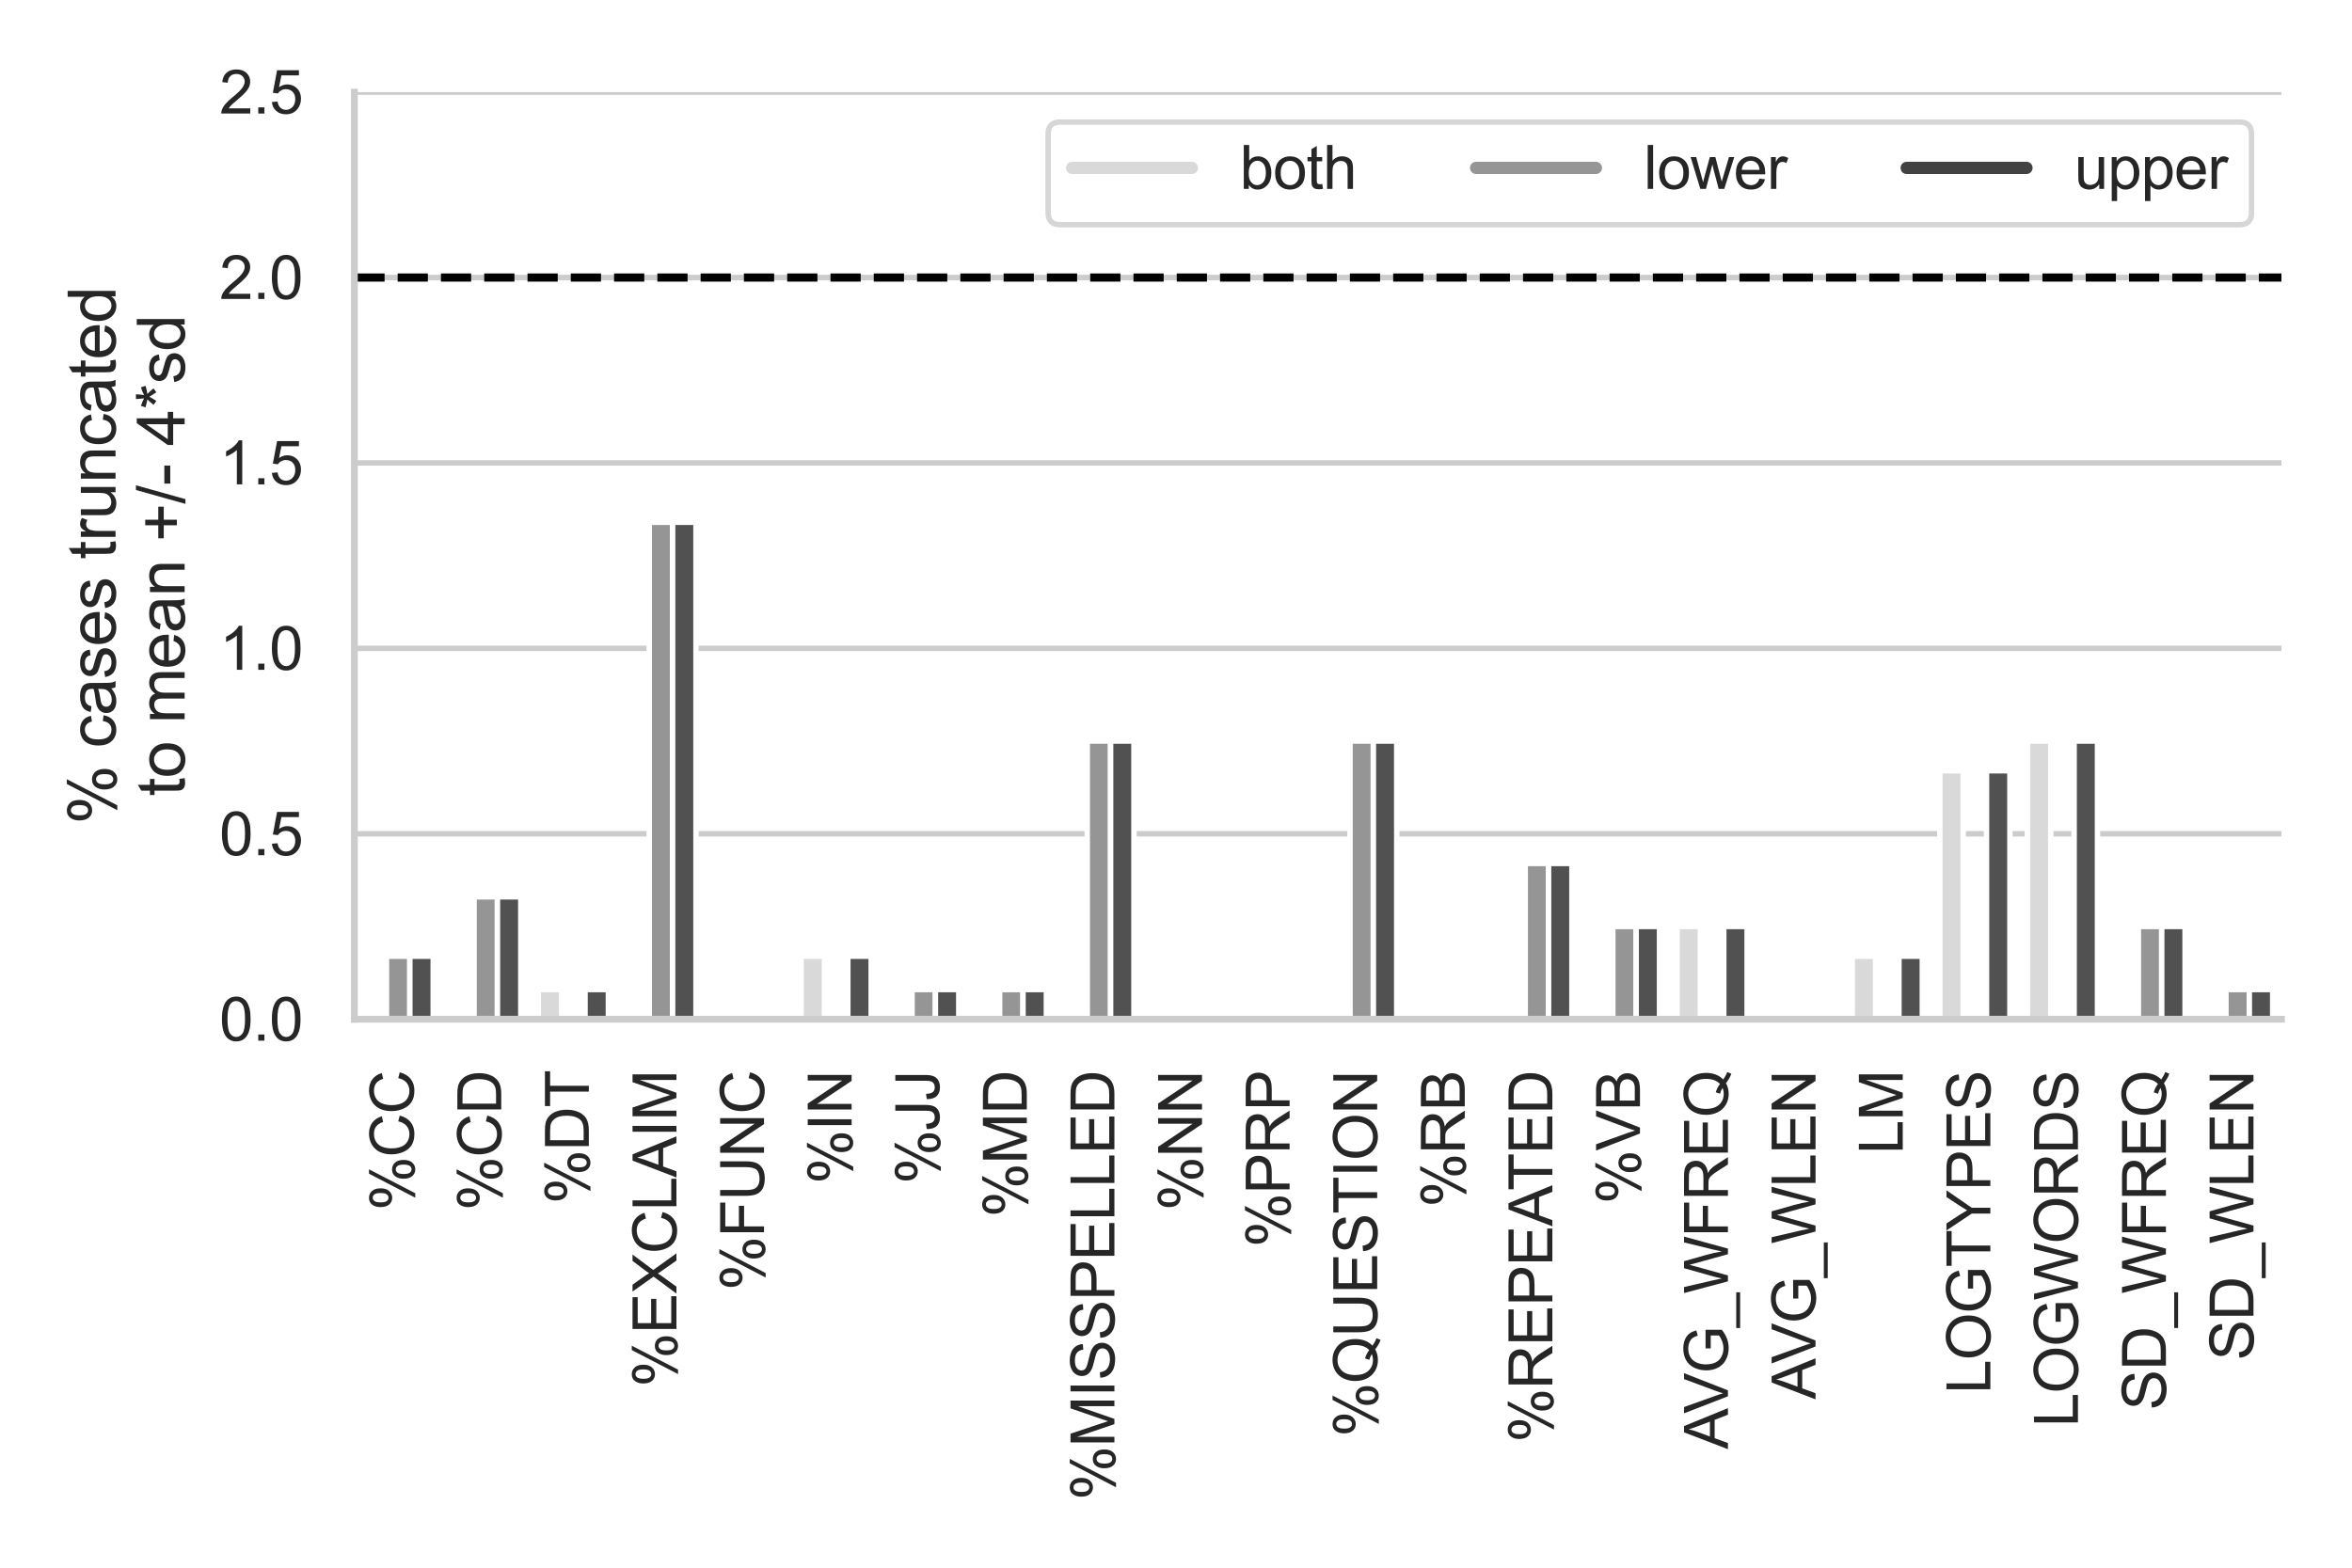 <?xml version="1.0" encoding="utf-8" standalone="no"?>
<!DOCTYPE svg PUBLIC "-//W3C//DTD SVG 1.1//EN"
  "http://www.w3.org/Graphics/SVG/1.1/DTD/svg11.dtd">
<svg xmlns:xlink="http://www.w3.org/1999/xlink" width="432pt" height="288pt" viewBox="0 0 432 288" xmlns="http://www.w3.org/2000/svg" version="1.1">
 <defs>
  <style type="text/css">*{stroke-linejoin: round; stroke-linecap: butt}</style>
 </defs>
 <g id="figure_1">
  <g id="patch_1">
   <path d="M 0 288 
L 432 288 
L 432 0 
L 0 0 
z
" style="fill: #ffffff"/>
  </g>
  <g id="axes_1">
   <g id="patch_2">
    <path d="M 65.088 187.24 
L 419.04 187.24 
L 419.04 16.92 
L 65.088 16.92 
z
" style="fill: #ffffff"/>
   </g>
   <g id="matplotlib.axis_1">
    <g id="xtick_1">
     <g id="text_1">
      <!-- %CC -->
      <g style="fill: #262626" transform="translate(75.976 222.41) rotate(-90) scale(0.11 -0.11)">
       <defs>
        <path id="ArialMT-25" d="M 372 3481 
Q 372 3972 619 4315 
Q 866 4659 1334 4659 
Q 1766 4659 2048 4351 
Q 2331 4044 2331 3447 
Q 2331 2866 2045 2552 
Q 1759 2238 1341 2238 
Q 925 2238 648 2547 
Q 372 2856 372 3481 
z
M 1350 4272 
Q 1141 4272 1002 4090 
Q 863 3909 863 3425 
Q 863 2984 1003 2804 
Q 1144 2625 1350 2625 
Q 1563 2625 1702 2806 
Q 1841 2988 1841 3469 
Q 1841 3913 1700 4092 
Q 1559 4272 1350 4272 
z
M 1353 -169 
L 3859 4659 
L 4316 4659 
L 1819 -169 
L 1353 -169 
z
M 3334 1075 
Q 3334 1569 3581 1911 
Q 3828 2253 4300 2253 
Q 4731 2253 5014 1945 
Q 5297 1638 5297 1041 
Q 5297 459 5011 145 
Q 4725 -169 4303 -169 
Q 3888 -169 3611 142 
Q 3334 453 3334 1075 
z
M 4316 1866 
Q 4103 1866 3964 1684 
Q 3825 1503 3825 1019 
Q 3825 581 3965 400 
Q 4106 219 4313 219 
Q 4528 219 4667 400 
Q 4806 581 4806 1063 
Q 4806 1506 4665 1686 
Q 4525 1866 4316 1866 
z
" transform="scale(0.016)"/>
        <path id="ArialMT-43" d="M 3763 1606 
L 4369 1453 
Q 4178 706 3683 314 
Q 3188 -78 2472 -78 
Q 1731 -78 1267 223 
Q 803 525 561 1097 
Q 319 1669 319 2325 
Q 319 3041 592 3573 
Q 866 4106 1370 4382 
Q 1875 4659 2481 4659 
Q 3169 4659 3637 4309 
Q 4106 3959 4291 3325 
L 3694 3184 
Q 3534 3684 3231 3912 
Q 2928 4141 2469 4141 
Q 1941 4141 1586 3887 
Q 1231 3634 1087 3207 
Q 944 2781 944 2328 
Q 944 1744 1114 1308 
Q 1284 872 1643 656 
Q 2003 441 2422 441 
Q 2931 441 3284 734 
Q 3638 1028 3763 1606 
z
" transform="scale(0.016)"/>
       </defs>
       <use xlink:href="#ArialMT-25"/>
       <use xlink:href="#ArialMT-43" transform="translate(88.916 0)"/>
       <use xlink:href="#ArialMT-43" transform="translate(161.133 0)"/>
      </g>
     </g>
    </g>
    <g id="xtick_2">
     <g id="text_2">
      <!-- %CD -->
      <g style="fill: #262626" transform="translate(92.065 222.41) rotate(-90) scale(0.11 -0.11)">
       <defs>
        <path id="ArialMT-44" d="M 494 0 
L 494 4581 
L 2072 4581 
Q 2606 4581 2888 4516 
Q 3281 4425 3559 4188 
Q 3922 3881 4101 3404 
Q 4281 2928 4281 2316 
Q 4281 1794 4159 1391 
Q 4038 988 3847 723 
Q 3656 459 3429 307 
Q 3203 156 2883 78 
Q 2563 0 2147 0 
L 494 0 
z
M 1100 541 
L 2078 541 
Q 2531 541 2789 625 
Q 3047 709 3200 863 
Q 3416 1078 3536 1442 
Q 3656 1806 3656 2325 
Q 3656 3044 3420 3430 
Q 3184 3816 2847 3947 
Q 2603 4041 2063 4041 
L 1100 4041 
L 1100 541 
z
" transform="scale(0.016)"/>
       </defs>
       <use xlink:href="#ArialMT-25"/>
       <use xlink:href="#ArialMT-43" transform="translate(88.916 0)"/>
       <use xlink:href="#ArialMT-44" transform="translate(161.133 0)"/>
      </g>
     </g>
    </g>
    <g id="xtick_3">
     <g id="text_3">
      <!-- %DT -->
      <g style="fill: #262626" transform="translate(108.153 221.184) rotate(-90) scale(0.11 -0.11)">
       <defs>
        <path id="ArialMT-54" d="M 1659 0 
L 1659 4041 
L 150 4041 
L 150 4581 
L 3781 4581 
L 3781 4041 
L 2266 4041 
L 2266 0 
L 1659 0 
z
" transform="scale(0.016)"/>
       </defs>
       <use xlink:href="#ArialMT-25"/>
       <use xlink:href="#ArialMT-44" transform="translate(88.916 0)"/>
       <use xlink:href="#ArialMT-54" transform="translate(161.133 0)"/>
      </g>
     </g>
    </g>
    <g id="xtick_4">
     <g id="text_4">
      <!-- %EXCLAIM -->
      <g style="fill: #262626" transform="translate(124.242 254.813) rotate(-90) scale(0.11 -0.11)">
       <defs>
        <path id="ArialMT-45" d="M 506 0 
L 506 4581 
L 3819 4581 
L 3819 4041 
L 1113 4041 
L 1113 2638 
L 3647 2638 
L 3647 2100 
L 1113 2100 
L 1113 541 
L 3925 541 
L 3925 0 
L 506 0 
z
" transform="scale(0.016)"/>
        <path id="ArialMT-58" d="M 28 0 
L 1800 2388 
L 238 4581 
L 959 4581 
L 1791 3406 
Q 2050 3041 2159 2844 
Q 2313 3094 2522 3366 
L 3444 4581 
L 4103 4581 
L 2494 2422 
L 4228 0 
L 3478 0 
L 2325 1634 
Q 2228 1775 2125 1941 
Q 1972 1691 1906 1597 
L 756 0 
L 28 0 
z
" transform="scale(0.016)"/>
        <path id="ArialMT-4c" d="M 469 0 
L 469 4581 
L 1075 4581 
L 1075 541 
L 3331 541 
L 3331 0 
L 469 0 
z
" transform="scale(0.016)"/>
        <path id="ArialMT-41" d="M -9 0 
L 1750 4581 
L 2403 4581 
L 4278 0 
L 3588 0 
L 3053 1388 
L 1138 1388 
L 634 0 
L -9 0 
z
M 1313 1881 
L 2866 1881 
L 2388 3150 
Q 2169 3728 2063 4100 
Q 1975 3659 1816 3225 
L 1313 1881 
z
" transform="scale(0.016)"/>
        <path id="ArialMT-49" d="M 597 0 
L 597 4581 
L 1203 4581 
L 1203 0 
L 597 0 
z
" transform="scale(0.016)"/>
        <path id="ArialMT-4d" d="M 475 0 
L 475 4581 
L 1388 4581 
L 2472 1338 
Q 2622 884 2691 659 
Q 2769 909 2934 1394 
L 4031 4581 
L 4847 4581 
L 4847 0 
L 4263 0 
L 4263 3834 
L 2931 0 
L 2384 0 
L 1059 3900 
L 1059 0 
L 475 0 
z
" transform="scale(0.016)"/>
       </defs>
       <use xlink:href="#ArialMT-25"/>
       <use xlink:href="#ArialMT-45" transform="translate(88.916 0)"/>
       <use xlink:href="#ArialMT-58" transform="translate(155.615 0)"/>
       <use xlink:href="#ArialMT-43" transform="translate(222.314 0)"/>
       <use xlink:href="#ArialMT-4c" transform="translate(294.531 0)"/>
       <use xlink:href="#ArialMT-41" transform="translate(350.146 0)"/>
       <use xlink:href="#ArialMT-49" transform="translate(416.846 0)"/>
       <use xlink:href="#ArialMT-4d" transform="translate(444.629 0)"/>
      </g>
     </g>
    </g>
    <g id="xtick_5">
     <g id="text_5">
      <!-- %FUNC -->
      <g style="fill: #262626" transform="translate(140.331 237.072) rotate(-90) scale(0.11 -0.11)">
       <defs>
        <path id="ArialMT-46" d="M 525 0 
L 525 4581 
L 3616 4581 
L 3616 4041 
L 1131 4041 
L 1131 2622 
L 3281 2622 
L 3281 2081 
L 1131 2081 
L 1131 0 
L 525 0 
z
" transform="scale(0.016)"/>
        <path id="ArialMT-55" d="M 3500 4581 
L 4106 4581 
L 4106 1934 
Q 4106 1244 3950 837 
Q 3794 431 3386 176 
Q 2978 -78 2316 -78 
Q 1672 -78 1262 144 
Q 853 366 678 786 
Q 503 1206 503 1934 
L 503 4581 
L 1109 4581 
L 1109 1938 
Q 1109 1341 1220 1058 
Q 1331 775 1601 622 
Q 1872 469 2263 469 
Q 2931 469 3215 772 
Q 3500 1075 3500 1938 
L 3500 4581 
z
" transform="scale(0.016)"/>
        <path id="ArialMT-4e" d="M 488 0 
L 488 4581 
L 1109 4581 
L 3516 984 
L 3516 4581 
L 4097 4581 
L 4097 0 
L 3475 0 
L 1069 3600 
L 1069 0 
L 488 0 
z
" transform="scale(0.016)"/>
       </defs>
       <use xlink:href="#ArialMT-25"/>
       <use xlink:href="#ArialMT-46" transform="translate(88.916 0)"/>
       <use xlink:href="#ArialMT-55" transform="translate(150 0)"/>
       <use xlink:href="#ArialMT-4e" transform="translate(222.217 0)"/>
       <use xlink:href="#ArialMT-43" transform="translate(294.434 0)"/>
      </g>
     </g>
    </g>
    <g id="xtick_6">
     <g id="text_6">
      <!-- %IN -->
      <g style="fill: #262626" transform="translate(156.42 217.521) rotate(-90) scale(0.11 -0.11)">
       <use xlink:href="#ArialMT-25"/>
       <use xlink:href="#ArialMT-49" transform="translate(88.916 0)"/>
       <use xlink:href="#ArialMT-4e" transform="translate(116.699 0)"/>
      </g>
     </g>
    </g>
    <g id="xtick_7">
     <g id="text_7">
      <!-- %JJ -->
      <g style="fill: #262626" transform="translate(172.508 217.521) rotate(-90) scale(0.11 -0.11)">
       <defs>
        <path id="ArialMT-4a" d="M 184 1300 
L 731 1375 
Q 753 850 928 656 
Q 1103 463 1413 463 
Q 1641 463 1806 567 
Q 1972 672 2034 851 
Q 2097 1031 2097 1425 
L 2097 4581 
L 2703 4581 
L 2703 1459 
Q 2703 884 2564 568 
Q 2425 253 2123 87 
Q 1822 -78 1416 -78 
Q 813 -78 492 269 
Q 172 616 184 1300 
z
" transform="scale(0.016)"/>
       </defs>
       <use xlink:href="#ArialMT-25"/>
       <use xlink:href="#ArialMT-4a" transform="translate(88.916 0)"/>
       <use xlink:href="#ArialMT-4a" transform="translate(138.916 0)"/>
      </g>
     </g>
    </g>
    <g id="xtick_8">
     <g id="text_8">
      <!-- %MD -->
      <g style="fill: #262626" transform="translate(188.597 223.628) rotate(-90) scale(0.11 -0.11)">
       <use xlink:href="#ArialMT-25"/>
       <use xlink:href="#ArialMT-4d" transform="translate(88.916 0)"/>
       <use xlink:href="#ArialMT-44" transform="translate(172.217 0)"/>
      </g>
     </g>
    </g>
    <g id="xtick_9">
     <g id="text_9">
      <!-- %MISSPELLED -->
      <g style="fill: #262626" transform="translate(204.686 275.605) rotate(-90) scale(0.11 -0.11)">
       <defs>
        <path id="ArialMT-53" d="M 288 1472 
L 859 1522 
Q 900 1178 1048 958 
Q 1197 738 1509 602 
Q 1822 466 2213 466 
Q 2559 466 2825 569 
Q 3091 672 3220 851 
Q 3350 1031 3350 1244 
Q 3350 1459 3225 1620 
Q 3100 1781 2813 1891 
Q 2628 1963 1997 2114 
Q 1366 2266 1113 2400 
Q 784 2572 623 2826 
Q 463 3081 463 3397 
Q 463 3744 659 4045 
Q 856 4347 1234 4503 
Q 1613 4659 2075 4659 
Q 2584 4659 2973 4495 
Q 3363 4331 3572 4012 
Q 3781 3694 3797 3291 
L 3216 3247 
Q 3169 3681 2898 3903 
Q 2628 4125 2100 4125 
Q 1550 4125 1298 3923 
Q 1047 3722 1047 3438 
Q 1047 3191 1225 3031 
Q 1400 2872 2139 2705 
Q 2878 2538 3153 2413 
Q 3553 2228 3743 1945 
Q 3934 1663 3934 1294 
Q 3934 928 3725 604 
Q 3516 281 3123 101 
Q 2731 -78 2241 -78 
Q 1619 -78 1198 103 
Q 778 284 539 648 
Q 300 1013 288 1472 
z
" transform="scale(0.016)"/>
        <path id="ArialMT-50" d="M 494 0 
L 494 4581 
L 2222 4581 
Q 2678 4581 2919 4538 
Q 3256 4481 3484 4323 
Q 3713 4166 3852 3881 
Q 3991 3597 3991 3256 
Q 3991 2672 3619 2267 
Q 3247 1863 2275 1863 
L 1100 1863 
L 1100 0 
L 494 0 
z
M 1100 2403 
L 2284 2403 
Q 2872 2403 3119 2622 
Q 3366 2841 3366 3238 
Q 3366 3525 3220 3729 
Q 3075 3934 2838 4000 
Q 2684 4041 2272 4041 
L 1100 4041 
L 1100 2403 
z
" transform="scale(0.016)"/>
       </defs>
       <use xlink:href="#ArialMT-25"/>
       <use xlink:href="#ArialMT-4d" transform="translate(88.916 0)"/>
       <use xlink:href="#ArialMT-49" transform="translate(172.217 0)"/>
       <use xlink:href="#ArialMT-53" transform="translate(200 0)"/>
       <use xlink:href="#ArialMT-53" transform="translate(266.699 0)"/>
       <use xlink:href="#ArialMT-50" transform="translate(333.398 0)"/>
       <use xlink:href="#ArialMT-45" transform="translate(400.098 0)"/>
       <use xlink:href="#ArialMT-4c" transform="translate(466.797 0)"/>
       <use xlink:href="#ArialMT-4c" transform="translate(522.412 0)"/>
       <use xlink:href="#ArialMT-45" transform="translate(578.027 0)"/>
       <use xlink:href="#ArialMT-44" transform="translate(644.727 0)"/>
      </g>
     </g>
    </g>
    <g id="xtick_10">
     <g id="text_10">
      <!-- %NN -->
      <g style="fill: #262626" transform="translate(220.775 222.41) rotate(-90) scale(0.11 -0.11)">
       <use xlink:href="#ArialMT-25"/>
       <use xlink:href="#ArialMT-4e" transform="translate(88.916 0)"/>
       <use xlink:href="#ArialMT-4e" transform="translate(161.133 0)"/>
      </g>
     </g>
    </g>
    <g id="xtick_11">
     <g id="text_11">
      <!-- %PRP -->
      <g style="fill: #262626" transform="translate(236.863 229.14) rotate(-90) scale(0.11 -0.11)">
       <defs>
        <path id="ArialMT-52" d="M 503 0 
L 503 4581 
L 2534 4581 
Q 3147 4581 3465 4457 
Q 3784 4334 3975 4021 
Q 4166 3709 4166 3331 
Q 4166 2844 3850 2509 
Q 3534 2175 2875 2084 
Q 3116 1969 3241 1856 
Q 3506 1613 3744 1247 
L 4541 0 
L 3778 0 
L 3172 953 
Q 2906 1366 2734 1584 
Q 2563 1803 2427 1890 
Q 2291 1978 2150 2013 
Q 2047 2034 1813 2034 
L 1109 2034 
L 1109 0 
L 503 0 
z
M 1109 2559 
L 2413 2559 
Q 2828 2559 3062 2645 
Q 3297 2731 3419 2920 
Q 3541 3109 3541 3331 
Q 3541 3656 3305 3865 
Q 3069 4075 2559 4075 
L 1109 4075 
L 1109 2559 
z
" transform="scale(0.016)"/>
       </defs>
       <use xlink:href="#ArialMT-25"/>
       <use xlink:href="#ArialMT-50" transform="translate(88.916 0)"/>
       <use xlink:href="#ArialMT-52" transform="translate(155.615 0)"/>
       <use xlink:href="#ArialMT-50" transform="translate(227.832 0)"/>
      </g>
     </g>
    </g>
    <g id="xtick_12">
     <g id="text_12">
      <!-- %QUESTION -->
      <g style="fill: #262626" transform="translate(252.952 263.971) rotate(-90) scale(0.11 -0.11)">
       <defs>
        <path id="ArialMT-51" d="M 3966 491 
Q 4388 200 4744 66 
L 4566 -356 
Q 4072 -178 3581 206 
Q 3072 -78 2456 -78 
Q 1834 -78 1328 222 
Q 822 522 548 1065 
Q 275 1609 275 2291 
Q 275 2969 550 3525 
Q 825 4081 1333 4372 
Q 1841 4663 2469 4663 
Q 3103 4663 3612 4361 
Q 4122 4059 4389 3517 
Q 4656 2975 4656 2294 
Q 4656 1728 4484 1276 
Q 4313 825 3966 491 
z
M 2631 1266 
Q 3156 1119 3497 828 
Q 4031 1316 4031 2294 
Q 4031 2850 3842 3265 
Q 3653 3681 3289 3911 
Q 2925 4141 2472 4141 
Q 1794 4141 1347 3677 
Q 900 3213 900 2291 
Q 900 1397 1342 919 
Q 1784 441 2472 441 
Q 2797 441 3084 563 
Q 2800 747 2484 825 
L 2631 1266 
z
" transform="scale(0.016)"/>
        <path id="ArialMT-4f" d="M 309 2231 
Q 309 3372 921 4017 
Q 1534 4663 2503 4663 
Q 3138 4663 3647 4359 
Q 4156 4056 4423 3514 
Q 4691 2972 4691 2284 
Q 4691 1588 4409 1038 
Q 4128 488 3612 205 
Q 3097 -78 2500 -78 
Q 1853 -78 1343 234 
Q 834 547 571 1087 
Q 309 1628 309 2231 
z
M 934 2222 
Q 934 1394 1379 917 
Q 1825 441 2497 441 
Q 3181 441 3623 922 
Q 4066 1403 4066 2288 
Q 4066 2847 3877 3264 
Q 3688 3681 3323 3911 
Q 2959 4141 2506 4141 
Q 1863 4141 1398 3698 
Q 934 3256 934 2222 
z
" transform="scale(0.016)"/>
       </defs>
       <use xlink:href="#ArialMT-25"/>
       <use xlink:href="#ArialMT-51" transform="translate(88.916 0)"/>
       <use xlink:href="#ArialMT-55" transform="translate(166.699 0)"/>
       <use xlink:href="#ArialMT-45" transform="translate(238.916 0)"/>
       <use xlink:href="#ArialMT-53" transform="translate(305.615 0)"/>
       <use xlink:href="#ArialMT-54" transform="translate(372.314 0)"/>
       <use xlink:href="#ArialMT-49" transform="translate(433.398 0)"/>
       <use xlink:href="#ArialMT-4f" transform="translate(461.182 0)"/>
       <use xlink:href="#ArialMT-4e" transform="translate(538.965 0)"/>
      </g>
     </g>
    </g>
    <g id="xtick_13">
     <g id="text_13">
      <!-- %RB -->
      <g style="fill: #262626" transform="translate(269.041 221.803) rotate(-90) scale(0.11 -0.11)">
       <defs>
        <path id="ArialMT-42" d="M 469 0 
L 469 4581 
L 2188 4581 
Q 2713 4581 3030 4442 
Q 3347 4303 3526 4014 
Q 3706 3725 3706 3409 
Q 3706 3116 3547 2856 
Q 3388 2597 3066 2438 
Q 3481 2316 3704 2022 
Q 3928 1728 3928 1328 
Q 3928 1006 3792 729 
Q 3656 453 3456 303 
Q 3256 153 2954 76 
Q 2653 0 2216 0 
L 469 0 
z
M 1075 2656 
L 2066 2656 
Q 2469 2656 2644 2709 
Q 2875 2778 2992 2937 
Q 3109 3097 3109 3338 
Q 3109 3566 3000 3739 
Q 2891 3913 2687 3977 
Q 2484 4041 1991 4041 
L 1075 4041 
L 1075 2656 
z
M 1075 541 
L 2216 541 
Q 2509 541 2628 563 
Q 2838 600 2978 687 
Q 3119 775 3209 942 
Q 3300 1109 3300 1328 
Q 3300 1584 3169 1773 
Q 3038 1963 2805 2039 
Q 2572 2116 2134 2116 
L 1075 2116 
L 1075 541 
z
" transform="scale(0.016)"/>
       </defs>
       <use xlink:href="#ArialMT-25"/>
       <use xlink:href="#ArialMT-52" transform="translate(88.916 0)"/>
       <use xlink:href="#ArialMT-42" transform="translate(161.133 0)"/>
      </g>
     </g>
    </g>
    <g id="xtick_14">
     <g id="text_14">
      <!-- %REPEATED -->
      <g style="fill: #262626" transform="translate(285.129 265.004) rotate(-90) scale(0.11 -0.11)">
       <use xlink:href="#ArialMT-25"/>
       <use xlink:href="#ArialMT-52" transform="translate(88.916 0)"/>
       <use xlink:href="#ArialMT-45" transform="translate(161.133 0)"/>
       <use xlink:href="#ArialMT-50" transform="translate(227.832 0)"/>
       <use xlink:href="#ArialMT-45" transform="translate(294.531 0)"/>
       <use xlink:href="#ArialMT-41" transform="translate(361.23 0)"/>
       <use xlink:href="#ArialMT-54" transform="translate(420.555 0)"/>
       <use xlink:href="#ArialMT-45" transform="translate(481.639 0)"/>
       <use xlink:href="#ArialMT-44" transform="translate(548.338 0)"/>
      </g>
     </g>
    </g>
    <g id="xtick_15">
     <g id="text_15">
      <!-- %VB -->
      <g style="fill: #262626" transform="translate(301.218 221.196) rotate(-90) scale(0.11 -0.11)">
       <defs>
        <path id="ArialMT-56" d="M 1803 0 
L 28 4581 
L 684 4581 
L 1875 1253 
Q 2019 853 2116 503 
Q 2222 878 2363 1253 
L 3600 4581 
L 4219 4581 
L 2425 0 
L 1803 0 
z
" transform="scale(0.016)"/>
       </defs>
       <use xlink:href="#ArialMT-25"/>
       <use xlink:href="#ArialMT-56" transform="translate(88.916 0)"/>
       <use xlink:href="#ArialMT-42" transform="translate(155.615 0)"/>
      </g>
     </g>
    </g>
    <g id="xtick_16">
     <g id="text_16">
      <!-- AVG_WFREQ -->
      <g style="fill: #262626" transform="translate(317.377 266.215) rotate(-90) scale(0.11 -0.11)">
       <defs>
        <path id="ArialMT-47" d="M 2638 1797 
L 2638 2334 
L 4578 2338 
L 4578 638 
Q 4131 281 3656 101 
Q 3181 -78 2681 -78 
Q 2006 -78 1454 211 
Q 903 500 622 1047 
Q 341 1594 341 2269 
Q 341 2938 620 3517 
Q 900 4097 1425 4378 
Q 1950 4659 2634 4659 
Q 3131 4659 3532 4498 
Q 3934 4338 4162 4050 
Q 4391 3763 4509 3300 
L 3963 3150 
Q 3859 3500 3706 3700 
Q 3553 3900 3268 4020 
Q 2984 4141 2638 4141 
Q 2222 4141 1919 4014 
Q 1616 3888 1430 3681 
Q 1244 3475 1141 3228 
Q 966 2803 966 2306 
Q 966 1694 1177 1281 
Q 1388 869 1791 669 
Q 2194 469 2647 469 
Q 3041 469 3416 620 
Q 3791 772 3984 944 
L 3984 1797 
L 2638 1797 
z
" transform="scale(0.016)"/>
        <path id="ArialMT-5f" d="M -97 -1272 
L -97 -866 
L 3631 -866 
L 3631 -1272 
L -97 -1272 
z
" transform="scale(0.016)"/>
        <path id="ArialMT-57" d="M 1294 0 
L 78 4581 
L 700 4581 
L 1397 1578 
Q 1509 1106 1591 641 
Q 1766 1375 1797 1488 
L 2669 4581 
L 3400 4581 
L 4056 2263 
Q 4303 1400 4413 641 
Q 4500 1075 4641 1638 
L 5359 4581 
L 5969 4581 
L 4713 0 
L 4128 0 
L 3163 3491 
Q 3041 3928 3019 4028 
Q 2947 3713 2884 3491 
L 1913 0 
L 1294 0 
z
" transform="scale(0.016)"/>
       </defs>
       <use xlink:href="#ArialMT-41"/>
       <use xlink:href="#ArialMT-56" transform="translate(59.324 0)"/>
       <use xlink:href="#ArialMT-47" transform="translate(126.023 0)"/>
       <use xlink:href="#ArialMT-5f" transform="translate(203.807 0)"/>
       <use xlink:href="#ArialMT-57" transform="translate(259.422 0)"/>
       <use xlink:href="#ArialMT-46" transform="translate(353.807 0)"/>
       <use xlink:href="#ArialMT-52" transform="translate(414.891 0)"/>
       <use xlink:href="#ArialMT-45" transform="translate(487.107 0)"/>
       <use xlink:href="#ArialMT-51" transform="translate(553.807 0)"/>
      </g>
     </g>
    </g>
    <g id="xtick_17">
     <g id="text_17">
      <!-- AVG_WLEN -->
      <g style="fill: #262626" transform="translate(333.463 257.058) rotate(-90) scale(0.11 -0.11)">
       <use xlink:href="#ArialMT-41"/>
       <use xlink:href="#ArialMT-56" transform="translate(59.324 0)"/>
       <use xlink:href="#ArialMT-47" transform="translate(126.023 0)"/>
       <use xlink:href="#ArialMT-5f" transform="translate(203.807 0)"/>
       <use xlink:href="#ArialMT-57" transform="translate(259.422 0)"/>
       <use xlink:href="#ArialMT-4c" transform="translate(353.807 0)"/>
       <use xlink:href="#ArialMT-45" transform="translate(409.422 0)"/>
       <use xlink:href="#ArialMT-4e" transform="translate(476.121 0)"/>
      </g>
     </g>
    </g>
    <g id="xtick_18">
     <g id="text_18">
      <!-- LM -->
      <g style="fill: #262626" transform="translate(349.484 212.02) rotate(-90) scale(0.11 -0.11)">
       <use xlink:href="#ArialMT-4c"/>
       <use xlink:href="#ArialMT-4d" transform="translate(55.615 0)"/>
      </g>
     </g>
    </g>
    <g id="xtick_19">
     <g id="text_19">
      <!-- LOGTYPES -->
      <g style="fill: #262626" transform="translate(365.573 256.037) rotate(-90) scale(0.11 -0.11)">
       <defs>
        <path id="ArialMT-59" d="M 1784 0 
L 1784 1941 
L 19 4581 
L 756 4581 
L 1659 3200 
Q 1909 2813 2125 2425 
Q 2331 2784 2625 3234 
L 3513 4581 
L 4219 4581 
L 2391 1941 
L 2391 0 
L 1784 0 
z
" transform="scale(0.016)"/>
       </defs>
       <use xlink:href="#ArialMT-4c"/>
       <use xlink:href="#ArialMT-4f" transform="translate(55.615 0)"/>
       <use xlink:href="#ArialMT-47" transform="translate(133.398 0)"/>
       <use xlink:href="#ArialMT-54" transform="translate(211.182 0)"/>
       <use xlink:href="#ArialMT-59" transform="translate(272.266 0)"/>
       <use xlink:href="#ArialMT-50" transform="translate(338.965 0)"/>
       <use xlink:href="#ArialMT-45" transform="translate(405.664 0)"/>
       <use xlink:href="#ArialMT-53" transform="translate(472.363 0)"/>
      </g>
     </g>
    </g>
    <g id="xtick_20">
     <g id="text_20">
      <!-- LOGWORDS -->
      <g style="fill: #262626" transform="translate(381.662 262.133) rotate(-90) scale(0.11 -0.11)">
       <use xlink:href="#ArialMT-4c"/>
       <use xlink:href="#ArialMT-4f" transform="translate(55.615 0)"/>
       <use xlink:href="#ArialMT-47" transform="translate(133.398 0)"/>
       <use xlink:href="#ArialMT-57" transform="translate(211.182 0)"/>
       <use xlink:href="#ArialMT-4f" transform="translate(305.566 0)"/>
       <use xlink:href="#ArialMT-52" transform="translate(383.35 0)"/>
       <use xlink:href="#ArialMT-44" transform="translate(455.566 0)"/>
       <use xlink:href="#ArialMT-53" transform="translate(527.783 0)"/>
      </g>
     </g>
    </g>
    <g id="xtick_21">
     <g id="text_21">
      <!-- SD_WFREQ -->
      <g style="fill: #262626" transform="translate(397.821 259.077) rotate(-90) scale(0.11 -0.11)">
       <use xlink:href="#ArialMT-53"/>
       <use xlink:href="#ArialMT-44" transform="translate(66.699 0)"/>
       <use xlink:href="#ArialMT-5f" transform="translate(138.916 0)"/>
       <use xlink:href="#ArialMT-57" transform="translate(194.531 0)"/>
       <use xlink:href="#ArialMT-46" transform="translate(288.916 0)"/>
       <use xlink:href="#ArialMT-52" transform="translate(350 0)"/>
       <use xlink:href="#ArialMT-45" transform="translate(422.217 0)"/>
       <use xlink:href="#ArialMT-51" transform="translate(488.916 0)"/>
      </g>
     </g>
    </g>
    <g id="xtick_22">
     <g id="text_22">
      <!-- SD_WLEN -->
      <g style="fill: #262626" transform="translate(413.906 249.92) rotate(-90) scale(0.11 -0.11)">
       <use xlink:href="#ArialMT-53"/>
       <use xlink:href="#ArialMT-44" transform="translate(66.699 0)"/>
       <use xlink:href="#ArialMT-5f" transform="translate(138.916 0)"/>
       <use xlink:href="#ArialMT-57" transform="translate(194.531 0)"/>
       <use xlink:href="#ArialMT-4c" transform="translate(288.916 0)"/>
       <use xlink:href="#ArialMT-45" transform="translate(344.531 0)"/>
       <use xlink:href="#ArialMT-4e" transform="translate(411.23 0)"/>
      </g>
     </g>
    </g>
   </g>
   <g id="matplotlib.axis_2">
    <g id="ytick_1">
     <g id="line2d_1">
      <path d="M 65.088 187.24 
L 419.04 187.24 
" clip-path="url(#p65e1b49021)" style="fill: none; stroke: #cccccc; stroke-linecap: round"/>
     </g>
     <g id="text_23">
      <!-- 0.0 -->
      <g style="fill: #262626" transform="translate(40.298 191.177) scale(0.11 -0.11)">
       <defs>
        <path id="ArialMT-30" d="M 266 2259 
Q 266 3072 433 3567 
Q 600 4063 929 4331 
Q 1259 4600 1759 4600 
Q 2128 4600 2406 4451 
Q 2684 4303 2865 4023 
Q 3047 3744 3150 3342 
Q 3253 2941 3253 2259 
Q 3253 1453 3087 958 
Q 2922 463 2592 192 
Q 2263 -78 1759 -78 
Q 1097 -78 719 397 
Q 266 969 266 2259 
z
M 844 2259 
Q 844 1131 1108 757 
Q 1372 384 1759 384 
Q 2147 384 2411 759 
Q 2675 1134 2675 2259 
Q 2675 3391 2411 3762 
Q 2147 4134 1753 4134 
Q 1366 4134 1134 3806 
Q 844 3388 844 2259 
z
" transform="scale(0.016)"/>
        <path id="ArialMT-2e" d="M 581 0 
L 581 641 
L 1222 641 
L 1222 0 
L 581 0 
z
" transform="scale(0.016)"/>
       </defs>
       <use xlink:href="#ArialMT-30"/>
       <use xlink:href="#ArialMT-2e" transform="translate(55.615 0)"/>
       <use xlink:href="#ArialMT-30" transform="translate(83.398 0)"/>
      </g>
     </g>
    </g>
    <g id="ytick_2">
     <g id="line2d_2">
      <path d="M 65.088 153.176 
L 419.04 153.176 
" clip-path="url(#p65e1b49021)" style="fill: none; stroke: #cccccc; stroke-linecap: round"/>
     </g>
     <g id="text_24">
      <!-- 0.5 -->
      <g style="fill: #262626" transform="translate(40.298 157.113) scale(0.11 -0.11)">
       <defs>
        <path id="ArialMT-35" d="M 266 1200 
L 856 1250 
Q 922 819 1161 601 
Q 1400 384 1738 384 
Q 2144 384 2425 690 
Q 2706 997 2706 1503 
Q 2706 1984 2436 2262 
Q 2166 2541 1728 2541 
Q 1456 2541 1237 2417 
Q 1019 2294 894 2097 
L 366 2166 
L 809 4519 
L 3088 4519 
L 3088 3981 
L 1259 3981 
L 1013 2750 
Q 1425 3038 1878 3038 
Q 2478 3038 2890 2622 
Q 3303 2206 3303 1553 
Q 3303 931 2941 478 
Q 2500 -78 1738 -78 
Q 1113 -78 717 272 
Q 322 622 266 1200 
z
" transform="scale(0.016)"/>
       </defs>
       <use xlink:href="#ArialMT-30"/>
       <use xlink:href="#ArialMT-2e" transform="translate(55.615 0)"/>
       <use xlink:href="#ArialMT-35" transform="translate(83.398 0)"/>
      </g>
     </g>
    </g>
    <g id="ytick_3">
     <g id="line2d_3">
      <path d="M 65.088 119.112 
L 419.04 119.112 
" clip-path="url(#p65e1b49021)" style="fill: none; stroke: #cccccc; stroke-linecap: round"/>
     </g>
     <g id="text_25">
      <!-- 1.0 -->
      <g style="fill: #262626" transform="translate(40.298 123.049) scale(0.11 -0.11)">
       <defs>
        <path id="ArialMT-31" d="M 2384 0 
L 1822 0 
L 1822 3584 
Q 1619 3391 1289 3197 
Q 959 3003 697 2906 
L 697 3450 
Q 1169 3672 1522 3987 
Q 1875 4303 2022 4600 
L 2384 4600 
L 2384 0 
z
" transform="scale(0.016)"/>
       </defs>
       <use xlink:href="#ArialMT-31"/>
       <use xlink:href="#ArialMT-2e" transform="translate(55.615 0)"/>
       <use xlink:href="#ArialMT-30" transform="translate(83.398 0)"/>
      </g>
     </g>
    </g>
    <g id="ytick_4">
     <g id="line2d_4">
      <path d="M 65.088 85.048 
L 419.04 85.048 
" clip-path="url(#p65e1b49021)" style="fill: none; stroke: #cccccc; stroke-linecap: round"/>
     </g>
     <g id="text_26">
      <!-- 1.5 -->
      <g style="fill: #262626" transform="translate(40.298 88.985) scale(0.11 -0.11)">
       <use xlink:href="#ArialMT-31"/>
       <use xlink:href="#ArialMT-2e" transform="translate(55.615 0)"/>
       <use xlink:href="#ArialMT-35" transform="translate(83.398 0)"/>
      </g>
     </g>
    </g>
    <g id="ytick_5">
     <g id="line2d_5">
      <path d="M 65.088 50.984 
L 419.04 50.984 
" clip-path="url(#p65e1b49021)" style="fill: none; stroke: #cccccc; stroke-linecap: round"/>
     </g>
     <g id="text_27">
      <!-- 2.0 -->
      <g style="fill: #262626" transform="translate(40.298 54.921) scale(0.11 -0.11)">
       <defs>
        <path id="ArialMT-32" d="M 3222 541 
L 3222 0 
L 194 0 
Q 188 203 259 391 
Q 375 700 629 1000 
Q 884 1300 1366 1694 
Q 2113 2306 2375 2664 
Q 2638 3022 2638 3341 
Q 2638 3675 2398 3904 
Q 2159 4134 1775 4134 
Q 1369 4134 1125 3890 
Q 881 3647 878 3216 
L 300 3275 
Q 359 3922 746 4261 
Q 1134 4600 1788 4600 
Q 2447 4600 2831 4234 
Q 3216 3869 3216 3328 
Q 3216 3053 3103 2787 
Q 2991 2522 2730 2228 
Q 2469 1934 1863 1422 
Q 1356 997 1212 845 
Q 1069 694 975 541 
L 3222 541 
z
" transform="scale(0.016)"/>
       </defs>
       <use xlink:href="#ArialMT-32"/>
       <use xlink:href="#ArialMT-2e" transform="translate(55.615 0)"/>
       <use xlink:href="#ArialMT-30" transform="translate(83.398 0)"/>
      </g>
     </g>
    </g>
    <g id="ytick_6">
     <g id="line2d_6">
      <path d="M 65.088 16.92 
L 419.04 16.92 
" clip-path="url(#p65e1b49021)" style="fill: none; stroke: #cccccc; stroke-linecap: round"/>
     </g>
     <g id="text_28">
      <!-- 2.5 -->
      <g style="fill: #262626" transform="translate(40.298 20.857) scale(0.11 -0.11)">
       <use xlink:href="#ArialMT-32"/>
       <use xlink:href="#ArialMT-2e" transform="translate(55.615 0)"/>
       <use xlink:href="#ArialMT-35" transform="translate(83.398 0)"/>
      </g>
     </g>
    </g>
    <g id="text_29">
     <!-- % cases truncated -->
     <g style="fill: #262626" transform="translate(21.221 151.437) rotate(-90) scale(0.12 -0.12)">
      <defs>
       <path id="ArialMT-20" transform="scale(0.016)"/>
       <path id="ArialMT-63" d="M 2588 1216 
L 3141 1144 
Q 3050 572 2676 248 
Q 2303 -75 1759 -75 
Q 1078 -75 664 370 
Q 250 816 250 1647 
Q 250 2184 428 2587 
Q 606 2991 970 3192 
Q 1334 3394 1763 3394 
Q 2303 3394 2647 3120 
Q 2991 2847 3088 2344 
L 2541 2259 
Q 2463 2594 2264 2762 
Q 2066 2931 1784 2931 
Q 1359 2931 1093 2626 
Q 828 2322 828 1663 
Q 828 994 1084 691 
Q 1341 388 1753 388 
Q 2084 388 2306 591 
Q 2528 794 2588 1216 
z
" transform="scale(0.016)"/>
       <path id="ArialMT-61" d="M 2588 409 
Q 2275 144 1986 34 
Q 1697 -75 1366 -75 
Q 819 -75 525 192 
Q 231 459 231 875 
Q 231 1119 342 1320 
Q 453 1522 633 1644 
Q 813 1766 1038 1828 
Q 1203 1872 1538 1913 
Q 2219 1994 2541 2106 
Q 2544 2222 2544 2253 
Q 2544 2597 2384 2738 
Q 2169 2928 1744 2928 
Q 1347 2928 1158 2789 
Q 969 2650 878 2297 
L 328 2372 
Q 403 2725 575 2942 
Q 747 3159 1072 3276 
Q 1397 3394 1825 3394 
Q 2250 3394 2515 3294 
Q 2781 3194 2906 3042 
Q 3031 2891 3081 2659 
Q 3109 2516 3109 2141 
L 3109 1391 
Q 3109 606 3145 398 
Q 3181 191 3288 0 
L 2700 0 
Q 2613 175 2588 409 
z
M 2541 1666 
Q 2234 1541 1622 1453 
Q 1275 1403 1131 1340 
Q 988 1278 909 1158 
Q 831 1038 831 891 
Q 831 666 1001 516 
Q 1172 366 1500 366 
Q 1825 366 2078 508 
Q 2331 650 2450 897 
Q 2541 1088 2541 1459 
L 2541 1666 
z
" transform="scale(0.016)"/>
       <path id="ArialMT-73" d="M 197 991 
L 753 1078 
Q 800 744 1014 566 
Q 1228 388 1613 388 
Q 2000 388 2187 545 
Q 2375 703 2375 916 
Q 2375 1106 2209 1216 
Q 2094 1291 1634 1406 
Q 1016 1563 777 1677 
Q 538 1791 414 1992 
Q 291 2194 291 2438 
Q 291 2659 392 2848 
Q 494 3038 669 3163 
Q 800 3259 1026 3326 
Q 1253 3394 1513 3394 
Q 1903 3394 2198 3281 
Q 2494 3169 2634 2976 
Q 2775 2784 2828 2463 
L 2278 2388 
Q 2241 2644 2061 2787 
Q 1881 2931 1553 2931 
Q 1166 2931 1000 2803 
Q 834 2675 834 2503 
Q 834 2394 903 2306 
Q 972 2216 1119 2156 
Q 1203 2125 1616 2013 
Q 2213 1853 2448 1751 
Q 2684 1650 2818 1456 
Q 2953 1263 2953 975 
Q 2953 694 2789 445 
Q 2625 197 2315 61 
Q 2006 -75 1616 -75 
Q 969 -75 630 194 
Q 291 463 197 991 
z
" transform="scale(0.016)"/>
       <path id="ArialMT-65" d="M 2694 1069 
L 3275 997 
Q 3138 488 2766 206 
Q 2394 -75 1816 -75 
Q 1088 -75 661 373 
Q 234 822 234 1631 
Q 234 2469 665 2931 
Q 1097 3394 1784 3394 
Q 2450 3394 2872 2941 
Q 3294 2488 3294 1666 
Q 3294 1616 3291 1516 
L 816 1516 
Q 847 969 1125 678 
Q 1403 388 1819 388 
Q 2128 388 2347 550 
Q 2566 713 2694 1069 
z
M 847 1978 
L 2700 1978 
Q 2663 2397 2488 2606 
Q 2219 2931 1791 2931 
Q 1403 2931 1139 2672 
Q 875 2413 847 1978 
z
" transform="scale(0.016)"/>
       <path id="ArialMT-74" d="M 1650 503 
L 1731 6 
Q 1494 -44 1306 -44 
Q 1000 -44 831 53 
Q 663 150 594 308 
Q 525 466 525 972 
L 525 2881 
L 113 2881 
L 113 3319 
L 525 3319 
L 525 4141 
L 1084 4478 
L 1084 3319 
L 1650 3319 
L 1650 2881 
L 1084 2881 
L 1084 941 
Q 1084 700 1114 631 
Q 1144 563 1211 522 
Q 1278 481 1403 481 
Q 1497 481 1650 503 
z
" transform="scale(0.016)"/>
       <path id="ArialMT-72" d="M 416 0 
L 416 3319 
L 922 3319 
L 922 2816 
Q 1116 3169 1280 3281 
Q 1444 3394 1641 3394 
Q 1925 3394 2219 3213 
L 2025 2691 
Q 1819 2813 1613 2813 
Q 1428 2813 1281 2702 
Q 1134 2591 1072 2394 
Q 978 2094 978 1738 
L 978 0 
L 416 0 
z
" transform="scale(0.016)"/>
       <path id="ArialMT-75" d="M 2597 0 
L 2597 488 
Q 2209 -75 1544 -75 
Q 1250 -75 995 37 
Q 741 150 617 320 
Q 494 491 444 738 
Q 409 903 409 1263 
L 409 3319 
L 972 3319 
L 972 1478 
Q 972 1038 1006 884 
Q 1059 663 1231 536 
Q 1403 409 1656 409 
Q 1909 409 2131 539 
Q 2353 669 2445 892 
Q 2538 1116 2538 1541 
L 2538 3319 
L 3100 3319 
L 3100 0 
L 2597 0 
z
" transform="scale(0.016)"/>
       <path id="ArialMT-6e" d="M 422 0 
L 422 3319 
L 928 3319 
L 928 2847 
Q 1294 3394 1984 3394 
Q 2284 3394 2536 3286 
Q 2788 3178 2913 3003 
Q 3038 2828 3088 2588 
Q 3119 2431 3119 2041 
L 3119 0 
L 2556 0 
L 2556 2019 
Q 2556 2363 2490 2533 
Q 2425 2703 2258 2804 
Q 2091 2906 1866 2906 
Q 1506 2906 1245 2678 
Q 984 2450 984 1813 
L 984 0 
L 422 0 
z
" transform="scale(0.016)"/>
       <path id="ArialMT-64" d="M 2575 0 
L 2575 419 
Q 2259 -75 1647 -75 
Q 1250 -75 917 144 
Q 584 363 401 755 
Q 219 1147 219 1656 
Q 219 2153 384 2558 
Q 550 2963 881 3178 
Q 1213 3394 1622 3394 
Q 1922 3394 2156 3267 
Q 2391 3141 2538 2938 
L 2538 4581 
L 3097 4581 
L 3097 0 
L 2575 0 
z
M 797 1656 
Q 797 1019 1065 703 
Q 1334 388 1700 388 
Q 2069 388 2326 689 
Q 2584 991 2584 1609 
Q 2584 2291 2321 2609 
Q 2059 2928 1675 2928 
Q 1300 2928 1048 2622 
Q 797 2316 797 1656 
z
" transform="scale(0.016)"/>
      </defs>
      <use xlink:href="#ArialMT-25"/>
      <use xlink:href="#ArialMT-20" transform="translate(88.916 0)"/>
      <use xlink:href="#ArialMT-63" transform="translate(116.699 0)"/>
      <use xlink:href="#ArialMT-61" transform="translate(166.699 0)"/>
      <use xlink:href="#ArialMT-73" transform="translate(222.314 0)"/>
      <use xlink:href="#ArialMT-65" transform="translate(272.314 0)"/>
      <use xlink:href="#ArialMT-73" transform="translate(327.93 0)"/>
      <use xlink:href="#ArialMT-20" transform="translate(377.93 0)"/>
      <use xlink:href="#ArialMT-74" transform="translate(405.713 0)"/>
      <use xlink:href="#ArialMT-72" transform="translate(433.496 0)"/>
      <use xlink:href="#ArialMT-75" transform="translate(466.797 0)"/>
      <use xlink:href="#ArialMT-6e" transform="translate(522.412 0)"/>
      <use xlink:href="#ArialMT-63" transform="translate(578.027 0)"/>
      <use xlink:href="#ArialMT-61" transform="translate(628.027 0)"/>
      <use xlink:href="#ArialMT-74" transform="translate(683.643 0)"/>
      <use xlink:href="#ArialMT-65" transform="translate(711.426 0)"/>
      <use xlink:href="#ArialMT-64" transform="translate(767.041 0)"/>
     </g>
     <!-- to mean +/- 4*sd -->
     <g style="fill: #262626" transform="translate(33.913 146.269) rotate(-90) scale(0.12 -0.12)">
      <defs>
       <path id="ArialMT-6f" d="M 213 1659 
Q 213 2581 725 3025 
Q 1153 3394 1769 3394 
Q 2453 3394 2887 2945 
Q 3322 2497 3322 1706 
Q 3322 1066 3130 698 
Q 2938 331 2570 128 
Q 2203 -75 1769 -75 
Q 1072 -75 642 372 
Q 213 819 213 1659 
z
M 791 1659 
Q 791 1022 1069 705 
Q 1347 388 1769 388 
Q 2188 388 2466 706 
Q 2744 1025 2744 1678 
Q 2744 2294 2464 2611 
Q 2184 2928 1769 2928 
Q 1347 2928 1069 2612 
Q 791 2297 791 1659 
z
" transform="scale(0.016)"/>
       <path id="ArialMT-6d" d="M 422 0 
L 422 3319 
L 925 3319 
L 925 2853 
Q 1081 3097 1340 3245 
Q 1600 3394 1931 3394 
Q 2300 3394 2536 3241 
Q 2772 3088 2869 2813 
Q 3263 3394 3894 3394 
Q 4388 3394 4653 3120 
Q 4919 2847 4919 2278 
L 4919 0 
L 4359 0 
L 4359 2091 
Q 4359 2428 4304 2576 
Q 4250 2725 4106 2815 
Q 3963 2906 3769 2906 
Q 3419 2906 3187 2673 
Q 2956 2441 2956 1928 
L 2956 0 
L 2394 0 
L 2394 2156 
Q 2394 2531 2256 2718 
Q 2119 2906 1806 2906 
Q 1569 2906 1367 2781 
Q 1166 2656 1075 2415 
Q 984 2175 984 1722 
L 984 0 
L 422 0 
z
" transform="scale(0.016)"/>
       <path id="ArialMT-2b" d="M 1603 741 
L 1603 1997 
L 356 1997 
L 356 2522 
L 1603 2522 
L 1603 3769 
L 2134 3769 
L 2134 2522 
L 3381 2522 
L 3381 1997 
L 2134 1997 
L 2134 741 
L 1603 741 
z
" transform="scale(0.016)"/>
       <path id="ArialMT-2f" d="M 0 -78 
L 1328 4659 
L 1778 4659 
L 453 -78 
L 0 -78 
z
" transform="scale(0.016)"/>
       <path id="ArialMT-2d" d="M 203 1375 
L 203 1941 
L 1931 1941 
L 1931 1375 
L 203 1375 
z
" transform="scale(0.016)"/>
       <path id="ArialMT-34" d="M 2069 0 
L 2069 1097 
L 81 1097 
L 81 1613 
L 2172 4581 
L 2631 4581 
L 2631 1613 
L 3250 1613 
L 3250 1097 
L 2631 1097 
L 2631 0 
L 2069 0 
z
M 2069 1613 
L 2069 3678 
L 634 1613 
L 2069 1613 
z
" transform="scale(0.016)"/>
       <path id="ArialMT-2a" d="M 200 3741 
L 344 4184 
Q 841 4009 1066 3881 
Q 1006 4447 1003 4659 
L 1456 4659 
Q 1447 4350 1384 3884 
Q 1706 4047 2122 4184 
L 2266 3741 
Q 1869 3609 1488 3566 
Q 1678 3400 2025 2975 
L 1650 2709 
Q 1469 2956 1222 3381 
Q 991 2941 816 2709 
L 447 2975 
Q 809 3422 966 3566 
Q 563 3644 200 3741 
z
" transform="scale(0.016)"/>
      </defs>
      <use xlink:href="#ArialMT-74"/>
      <use xlink:href="#ArialMT-6f" transform="translate(27.783 0)"/>
      <use xlink:href="#ArialMT-20" transform="translate(83.398 0)"/>
      <use xlink:href="#ArialMT-6d" transform="translate(111.182 0)"/>
      <use xlink:href="#ArialMT-65" transform="translate(194.482 0)"/>
      <use xlink:href="#ArialMT-61" transform="translate(250.098 0)"/>
      <use xlink:href="#ArialMT-6e" transform="translate(305.713 0)"/>
      <use xlink:href="#ArialMT-20" transform="translate(361.328 0)"/>
      <use xlink:href="#ArialMT-2b" transform="translate(389.111 0)"/>
      <use xlink:href="#ArialMT-2f" transform="translate(447.51 0)"/>
      <use xlink:href="#ArialMT-2d" transform="translate(475.293 0)"/>
      <use xlink:href="#ArialMT-20" transform="translate(508.594 0)"/>
      <use xlink:href="#ArialMT-34" transform="translate(536.377 0)"/>
      <use xlink:href="#ArialMT-2a" transform="translate(591.992 0)"/>
      <use xlink:href="#ArialMT-73" transform="translate(630.908 0)"/>
      <use xlink:href="#ArialMT-64" transform="translate(680.908 0)"/>
     </g>
    </g>
   </g>
   <g id="patch_3">
    <path d="M 66.697 187.24 
L 70.987 187.24 
L 70.987 187.24 
L 66.697 187.24 
z
" clip-path="url(#p65e1b49021)" style="fill: #d9d9d9; stroke: #ffffff; stroke-linejoin: miter"/>
   </g>
   <g id="patch_4">
    <path d="M 82.786 187.24 
L 87.076 187.24 
L 87.076 187.24 
L 82.786 187.24 
z
" clip-path="url(#p65e1b49021)" style="fill: #d9d9d9; stroke: #ffffff; stroke-linejoin: miter"/>
   </g>
   <g id="patch_5">
    <path d="M 98.874 187.24 
L 103.165 187.24 
L 103.165 181.79 
L 98.874 181.79 
z
" clip-path="url(#p65e1b49021)" style="fill: #d9d9d9; stroke: #ffffff; stroke-linejoin: miter"/>
   </g>
   <g id="patch_6">
    <path d="M 114.963 187.24 
L 119.253 187.24 
L 119.253 187.24 
L 114.963 187.24 
z
" clip-path="url(#p65e1b49021)" style="fill: #d9d9d9; stroke: #ffffff; stroke-linejoin: miter"/>
   </g>
   <g id="patch_7">
    <path d="M 131.052 187.24 
L 135.342 187.24 
L 135.342 187.24 
L 131.052 187.24 
z
" clip-path="url(#p65e1b49021)" style="fill: #d9d9d9; stroke: #ffffff; stroke-linejoin: miter"/>
   </g>
   <g id="patch_8">
    <path d="M 147.141 187.24 
L 151.431 187.24 
L 151.431 175.658 
L 147.141 175.658 
z
" clip-path="url(#p65e1b49021)" style="fill: #d9d9d9; stroke: #ffffff; stroke-linejoin: miter"/>
   </g>
   <g id="patch_9">
    <path d="M 163.229 187.24 
L 167.52 187.24 
L 167.52 187.24 
L 163.229 187.24 
z
" clip-path="url(#p65e1b49021)" style="fill: #d9d9d9; stroke: #ffffff; stroke-linejoin: miter"/>
   </g>
   <g id="patch_10">
    <path d="M 179.318 187.24 
L 183.608 187.24 
L 183.608 187.24 
L 179.318 187.24 
z
" clip-path="url(#p65e1b49021)" style="fill: #d9d9d9; stroke: #ffffff; stroke-linejoin: miter"/>
   </g>
   <g id="patch_11">
    <path d="M 195.407 187.24 
L 199.697 187.24 
L 199.697 187.24 
L 195.407 187.24 
z
" clip-path="url(#p65e1b49021)" style="fill: #d9d9d9; stroke: #ffffff; stroke-linejoin: miter"/>
   </g>
   <g id="patch_12">
    <path d="M 211.495 187.24 
L 215.786 187.24 
L 215.786 187.24 
L 211.495 187.24 
z
" clip-path="url(#p65e1b49021)" style="fill: #d9d9d9; stroke: #ffffff; stroke-linejoin: miter"/>
   </g>
   <g id="patch_13">
    <path d="M 227.584 187.24 
L 231.874 187.24 
L 231.874 187.24 
L 227.584 187.24 
z
" clip-path="url(#p65e1b49021)" style="fill: #d9d9d9; stroke: #ffffff; stroke-linejoin: miter"/>
   </g>
   <g id="patch_14">
    <path d="M 243.673 187.24 
L 247.963 187.24 
L 247.963 187.24 
L 243.673 187.24 
z
" clip-path="url(#p65e1b49021)" style="fill: #d9d9d9; stroke: #ffffff; stroke-linejoin: miter"/>
   </g>
   <g id="patch_15">
    <path d="M 259.762 187.24 
L 264.052 187.24 
L 264.052 187.24 
L 259.762 187.24 
z
" clip-path="url(#p65e1b49021)" style="fill: #d9d9d9; stroke: #ffffff; stroke-linejoin: miter"/>
   </g>
   <g id="patch_16">
    <path d="M 275.85 187.24 
L 280.141 187.24 
L 280.141 187.24 
L 275.85 187.24 
z
" clip-path="url(#p65e1b49021)" style="fill: #d9d9d9; stroke: #ffffff; stroke-linejoin: miter"/>
   </g>
   <g id="patch_17">
    <path d="M 291.939 187.24 
L 296.229 187.24 
L 296.229 187.24 
L 291.939 187.24 
z
" clip-path="url(#p65e1b49021)" style="fill: #d9d9d9; stroke: #ffffff; stroke-linejoin: miter"/>
   </g>
   <g id="patch_18">
    <path d="M 308.028 187.24 
L 312.318 187.24 
L 312.318 170.208 
L 308.028 170.208 
z
" clip-path="url(#p65e1b49021)" style="fill: #d9d9d9; stroke: #ffffff; stroke-linejoin: miter"/>
   </g>
   <g id="patch_19">
    <path d="M 324.117 187.24 
L 328.407 187.24 
L 328.407 187.24 
L 324.117 187.24 
z
" clip-path="url(#p65e1b49021)" style="fill: #d9d9d9; stroke: #ffffff; stroke-linejoin: miter"/>
   </g>
   <g id="patch_20">
    <path d="M 340.205 187.24 
L 344.496 187.24 
L 344.496 175.658 
L 340.205 175.658 
z
" clip-path="url(#p65e1b49021)" style="fill: #d9d9d9; stroke: #ffffff; stroke-linejoin: miter"/>
   </g>
   <g id="patch_21">
    <path d="M 356.294 187.24 
L 360.584 187.24 
L 360.584 141.594 
L 356.294 141.594 
z
" clip-path="url(#p65e1b49021)" style="fill: #d9d9d9; stroke: #ffffff; stroke-linejoin: miter"/>
   </g>
   <g id="patch_22">
    <path d="M 372.383 187.24 
L 376.673 187.24 
L 376.673 136.144 
L 372.383 136.144 
z
" clip-path="url(#p65e1b49021)" style="fill: #d9d9d9; stroke: #ffffff; stroke-linejoin: miter"/>
   </g>
   <g id="patch_23">
    <path d="M 388.471 187.24 
L 392.762 187.24 
L 392.762 187.24 
L 388.471 187.24 
z
" clip-path="url(#p65e1b49021)" style="fill: #d9d9d9; stroke: #ffffff; stroke-linejoin: miter"/>
   </g>
   <g id="patch_24">
    <path d="M 404.56 187.24 
L 408.85 187.24 
L 408.85 187.24 
L 404.56 187.24 
z
" clip-path="url(#p65e1b49021)" style="fill: #d9d9d9; stroke: #ffffff; stroke-linejoin: miter"/>
   </g>
   <g id="patch_25">
    <path d="M 70.987 187.24 
L 75.278 187.24 
L 75.278 175.658 
L 70.987 175.658 
z
" clip-path="url(#p65e1b49021)" style="fill: #959595; stroke: #ffffff; stroke-linejoin: miter"/>
   </g>
   <g id="patch_26">
    <path d="M 87.076 187.24 
L 91.366 187.24 
L 91.366 164.758 
L 87.076 164.758 
z
" clip-path="url(#p65e1b49021)" style="fill: #959595; stroke: #ffffff; stroke-linejoin: miter"/>
   </g>
   <g id="patch_27">
    <path d="M 103.165 187.24 
L 107.455 187.24 
L 107.455 187.24 
L 103.165 187.24 
z
" clip-path="url(#p65e1b49021)" style="fill: #959595; stroke: #ffffff; stroke-linejoin: miter"/>
   </g>
   <g id="patch_28">
    <path d="M 119.253 187.24 
L 123.544 187.24 
L 123.544 95.948 
L 119.253 95.948 
z
" clip-path="url(#p65e1b49021)" style="fill: #959595; stroke: #ffffff; stroke-linejoin: miter"/>
   </g>
   <g id="patch_29">
    <path d="M 135.342 187.24 
L 139.632 187.24 
L 139.632 187.24 
L 135.342 187.24 
z
" clip-path="url(#p65e1b49021)" style="fill: #959595; stroke: #ffffff; stroke-linejoin: miter"/>
   </g>
   <g id="patch_30">
    <path d="M 151.431 187.24 
L 155.721 187.24 
L 155.721 187.24 
L 151.431 187.24 
z
" clip-path="url(#p65e1b49021)" style="fill: #959595; stroke: #ffffff; stroke-linejoin: miter"/>
   </g>
   <g id="patch_31">
    <path d="M 167.52 187.24 
L 171.81 187.24 
L 171.81 181.79 
L 167.52 181.79 
z
" clip-path="url(#p65e1b49021)" style="fill: #959595; stroke: #ffffff; stroke-linejoin: miter"/>
   </g>
   <g id="patch_32">
    <path d="M 183.608 187.24 
L 187.899 187.24 
L 187.899 181.79 
L 183.608 181.79 
z
" clip-path="url(#p65e1b49021)" style="fill: #959595; stroke: #ffffff; stroke-linejoin: miter"/>
   </g>
   <g id="patch_33">
    <path d="M 199.697 187.24 
L 203.987 187.24 
L 203.987 136.144 
L 199.697 136.144 
z
" clip-path="url(#p65e1b49021)" style="fill: #959595; stroke: #ffffff; stroke-linejoin: miter"/>
   </g>
   <g id="patch_34">
    <path d="M 215.786 187.24 
L 220.076 187.24 
L 220.076 187.24 
L 215.786 187.24 
z
" clip-path="url(#p65e1b49021)" style="fill: #959595; stroke: #ffffff; stroke-linejoin: miter"/>
   </g>
   <g id="patch_35">
    <path d="M 231.874 187.24 
L 236.165 187.24 
L 236.165 187.24 
L 231.874 187.24 
z
" clip-path="url(#p65e1b49021)" style="fill: #959595; stroke: #ffffff; stroke-linejoin: miter"/>
   </g>
   <g id="patch_36">
    <path d="M 247.963 187.24 
L 252.254 187.24 
L 252.254 136.144 
L 247.963 136.144 
z
" clip-path="url(#p65e1b49021)" style="fill: #959595; stroke: #ffffff; stroke-linejoin: miter"/>
   </g>
   <g id="patch_37">
    <path d="M 264.052 187.24 
L 268.342 187.24 
L 268.342 187.24 
L 264.052 187.24 
z
" clip-path="url(#p65e1b49021)" style="fill: #959595; stroke: #ffffff; stroke-linejoin: miter"/>
   </g>
   <g id="patch_38">
    <path d="M 280.141 187.24 
L 284.431 187.24 
L 284.431 158.626 
L 280.141 158.626 
z
" clip-path="url(#p65e1b49021)" style="fill: #959595; stroke: #ffffff; stroke-linejoin: miter"/>
   </g>
   <g id="patch_39">
    <path d="M 296.229 187.24 
L 300.52 187.24 
L 300.52 170.208 
L 296.229 170.208 
z
" clip-path="url(#p65e1b49021)" style="fill: #959595; stroke: #ffffff; stroke-linejoin: miter"/>
   </g>
   <g id="patch_40">
    <path d="M 312.318 187.24 
L 316.608 187.24 
L 316.608 187.24 
L 312.318 187.24 
z
" clip-path="url(#p65e1b49021)" style="fill: #959595; stroke: #ffffff; stroke-linejoin: miter"/>
   </g>
   <g id="patch_41">
    <path d="M 328.407 187.24 
L 332.697 187.24 
L 332.697 187.24 
L 328.407 187.24 
z
" clip-path="url(#p65e1b49021)" style="fill: #959595; stroke: #ffffff; stroke-linejoin: miter"/>
   </g>
   <g id="patch_42">
    <path d="M 344.496 187.24 
L 348.786 187.24 
L 348.786 187.24 
L 344.496 187.24 
z
" clip-path="url(#p65e1b49021)" style="fill: #959595; stroke: #ffffff; stroke-linejoin: miter"/>
   </g>
   <g id="patch_43">
    <path d="M 360.584 187.24 
L 364.875 187.24 
L 364.875 187.24 
L 360.584 187.24 
z
" clip-path="url(#p65e1b49021)" style="fill: #959595; stroke: #ffffff; stroke-linejoin: miter"/>
   </g>
   <g id="patch_44">
    <path d="M 376.673 187.24 
L 380.963 187.24 
L 380.963 187.24 
L 376.673 187.24 
z
" clip-path="url(#p65e1b49021)" style="fill: #959595; stroke: #ffffff; stroke-linejoin: miter"/>
   </g>
   <g id="patch_45">
    <path d="M 392.762 187.24 
L 397.052 187.24 
L 397.052 170.208 
L 392.762 170.208 
z
" clip-path="url(#p65e1b49021)" style="fill: #959595; stroke: #ffffff; stroke-linejoin: miter"/>
   </g>
   <g id="patch_46">
    <path d="M 408.85 187.24 
L 413.141 187.24 
L 413.141 181.79 
L 408.85 181.79 
z
" clip-path="url(#p65e1b49021)" style="fill: #959595; stroke: #ffffff; stroke-linejoin: miter"/>
   </g>
   <g id="patch_47">
    <path d="M 75.278 187.24 
L 79.568 187.24 
L 79.568 175.658 
L 75.278 175.658 
z
" clip-path="url(#p65e1b49021)" style="fill: #515151; stroke: #ffffff; stroke-linejoin: miter"/>
   </g>
   <g id="patch_48">
    <path d="M 91.366 187.24 
L 95.657 187.24 
L 95.657 164.758 
L 91.366 164.758 
z
" clip-path="url(#p65e1b49021)" style="fill: #515151; stroke: #ffffff; stroke-linejoin: miter"/>
   </g>
   <g id="patch_49">
    <path d="M 107.455 187.24 
L 111.745 187.24 
L 111.745 181.79 
L 107.455 181.79 
z
" clip-path="url(#p65e1b49021)" style="fill: #515151; stroke: #ffffff; stroke-linejoin: miter"/>
   </g>
   <g id="patch_50">
    <path d="M 123.544 187.24 
L 127.834 187.24 
L 127.834 95.948 
L 123.544 95.948 
z
" clip-path="url(#p65e1b49021)" style="fill: #515151; stroke: #ffffff; stroke-linejoin: miter"/>
   </g>
   <g id="patch_51">
    <path d="M 139.632 187.24 
L 143.923 187.24 
L 143.923 187.24 
L 139.632 187.24 
z
" clip-path="url(#p65e1b49021)" style="fill: #515151; stroke: #ffffff; stroke-linejoin: miter"/>
   </g>
   <g id="patch_52">
    <path d="M 155.721 187.24 
L 160.011 187.24 
L 160.011 175.658 
L 155.721 175.658 
z
" clip-path="url(#p65e1b49021)" style="fill: #515151; stroke: #ffffff; stroke-linejoin: miter"/>
   </g>
   <g id="patch_53">
    <path d="M 171.81 187.24 
L 176.1 187.24 
L 176.1 181.79 
L 171.81 181.79 
z
" clip-path="url(#p65e1b49021)" style="fill: #515151; stroke: #ffffff; stroke-linejoin: miter"/>
   </g>
   <g id="patch_54">
    <path d="M 187.899 187.24 
L 192.189 187.24 
L 192.189 181.79 
L 187.899 181.79 
z
" clip-path="url(#p65e1b49021)" style="fill: #515151; stroke: #ffffff; stroke-linejoin: miter"/>
   </g>
   <g id="patch_55">
    <path d="M 203.987 187.24 
L 208.278 187.24 
L 208.278 136.144 
L 203.987 136.144 
z
" clip-path="url(#p65e1b49021)" style="fill: #515151; stroke: #ffffff; stroke-linejoin: miter"/>
   </g>
   <g id="patch_56">
    <path d="M 220.076 187.24 
L 224.366 187.24 
L 224.366 187.24 
L 220.076 187.24 
z
" clip-path="url(#p65e1b49021)" style="fill: #515151; stroke: #ffffff; stroke-linejoin: miter"/>
   </g>
   <g id="patch_57">
    <path d="M 236.165 187.24 
L 240.455 187.24 
L 240.455 187.24 
L 236.165 187.24 
z
" clip-path="url(#p65e1b49021)" style="fill: #515151; stroke: #ffffff; stroke-linejoin: miter"/>
   </g>
   <g id="patch_58">
    <path d="M 252.254 187.24 
L 256.544 187.24 
L 256.544 136.144 
L 252.254 136.144 
z
" clip-path="url(#p65e1b49021)" style="fill: #515151; stroke: #ffffff; stroke-linejoin: miter"/>
   </g>
   <g id="patch_59">
    <path d="M 268.342 187.24 
L 272.633 187.24 
L 272.633 187.24 
L 268.342 187.24 
z
" clip-path="url(#p65e1b49021)" style="fill: #515151; stroke: #ffffff; stroke-linejoin: miter"/>
   </g>
   <g id="patch_60">
    <path d="M 284.431 187.24 
L 288.721 187.24 
L 288.721 158.626 
L 284.431 158.626 
z
" clip-path="url(#p65e1b49021)" style="fill: #515151; stroke: #ffffff; stroke-linejoin: miter"/>
   </g>
   <g id="patch_61">
    <path d="M 300.52 187.24 
L 304.81 187.24 
L 304.81 170.208 
L 300.52 170.208 
z
" clip-path="url(#p65e1b49021)" style="fill: #515151; stroke: #ffffff; stroke-linejoin: miter"/>
   </g>
   <g id="patch_62">
    <path d="M 316.608 187.24 
L 320.899 187.24 
L 320.899 170.208 
L 316.608 170.208 
z
" clip-path="url(#p65e1b49021)" style="fill: #515151; stroke: #ffffff; stroke-linejoin: miter"/>
   </g>
   <g id="patch_63">
    <path d="M 332.697 187.24 
L 336.987 187.24 
L 336.987 187.24 
L 332.697 187.24 
z
" clip-path="url(#p65e1b49021)" style="fill: #515151; stroke: #ffffff; stroke-linejoin: miter"/>
   </g>
   <g id="patch_64">
    <path d="M 348.786 187.24 
L 353.076 187.24 
L 353.076 175.658 
L 348.786 175.658 
z
" clip-path="url(#p65e1b49021)" style="fill: #515151; stroke: #ffffff; stroke-linejoin: miter"/>
   </g>
   <g id="patch_65">
    <path d="M 364.875 187.24 
L 369.165 187.24 
L 369.165 141.594 
L 364.875 141.594 
z
" clip-path="url(#p65e1b49021)" style="fill: #515151; stroke: #ffffff; stroke-linejoin: miter"/>
   </g>
   <g id="patch_66">
    <path d="M 380.963 187.24 
L 385.254 187.24 
L 385.254 136.144 
L 380.963 136.144 
z
" clip-path="url(#p65e1b49021)" style="fill: #515151; stroke: #ffffff; stroke-linejoin: miter"/>
   </g>
   <g id="patch_67">
    <path d="M 397.052 187.24 
L 401.342 187.24 
L 401.342 170.208 
L 397.052 170.208 
z
" clip-path="url(#p65e1b49021)" style="fill: #515151; stroke: #ffffff; stroke-linejoin: miter"/>
   </g>
   <g id="patch_68">
    <path d="M 413.141 187.24 
L 417.431 187.24 
L 417.431 181.79 
L 413.141 181.79 
z
" clip-path="url(#p65e1b49021)" style="fill: #515151; stroke: #ffffff; stroke-linejoin: miter"/>
   </g>
   <g id="line2d_7">
    <path clip-path="url(#p65e1b49021)" style="fill: none; stroke: #424242; stroke-width: 2.25; stroke-linecap: round"/>
   </g>
   <g id="line2d_8">
    <path clip-path="url(#p65e1b49021)" style="fill: none; stroke: #424242; stroke-width: 2.25; stroke-linecap: round"/>
   </g>
   <g id="line2d_9">
    <path clip-path="url(#p65e1b49021)" style="fill: none; stroke: #424242; stroke-width: 2.25; stroke-linecap: round"/>
   </g>
   <g id="line2d_10">
    <path clip-path="url(#p65e1b49021)" style="fill: none; stroke: #424242; stroke-width: 2.25; stroke-linecap: round"/>
   </g>
   <g id="line2d_11">
    <path clip-path="url(#p65e1b49021)" style="fill: none; stroke: #424242; stroke-width: 2.25; stroke-linecap: round"/>
   </g>
   <g id="line2d_12">
    <path clip-path="url(#p65e1b49021)" style="fill: none; stroke: #424242; stroke-width: 2.25; stroke-linecap: round"/>
   </g>
   <g id="line2d_13">
    <path clip-path="url(#p65e1b49021)" style="fill: none; stroke: #424242; stroke-width: 2.25; stroke-linecap: round"/>
   </g>
   <g id="line2d_14">
    <path clip-path="url(#p65e1b49021)" style="fill: none; stroke: #424242; stroke-width: 2.25; stroke-linecap: round"/>
   </g>
   <g id="line2d_15">
    <path clip-path="url(#p65e1b49021)" style="fill: none; stroke: #424242; stroke-width: 2.25; stroke-linecap: round"/>
   </g>
   <g id="line2d_16">
    <path clip-path="url(#p65e1b49021)" style="fill: none; stroke: #424242; stroke-width: 2.25; stroke-linecap: round"/>
   </g>
   <g id="line2d_17">
    <path clip-path="url(#p65e1b49021)" style="fill: none; stroke: #424242; stroke-width: 2.25; stroke-linecap: round"/>
   </g>
   <g id="line2d_18">
    <path clip-path="url(#p65e1b49021)" style="fill: none; stroke: #424242; stroke-width: 2.25; stroke-linecap: round"/>
   </g>
   <g id="line2d_19">
    <path clip-path="url(#p65e1b49021)" style="fill: none; stroke: #424242; stroke-width: 2.25; stroke-linecap: round"/>
   </g>
   <g id="line2d_20">
    <path clip-path="url(#p65e1b49021)" style="fill: none; stroke: #424242; stroke-width: 2.25; stroke-linecap: round"/>
   </g>
   <g id="line2d_21">
    <path clip-path="url(#p65e1b49021)" style="fill: none; stroke: #424242; stroke-width: 2.25; stroke-linecap: round"/>
   </g>
   <g id="line2d_22">
    <path clip-path="url(#p65e1b49021)" style="fill: none; stroke: #424242; stroke-width: 2.25; stroke-linecap: round"/>
   </g>
   <g id="line2d_23">
    <path clip-path="url(#p65e1b49021)" style="fill: none; stroke: #424242; stroke-width: 2.25; stroke-linecap: round"/>
   </g>
   <g id="line2d_24">
    <path clip-path="url(#p65e1b49021)" style="fill: none; stroke: #424242; stroke-width: 2.25; stroke-linecap: round"/>
   </g>
   <g id="line2d_25">
    <path clip-path="url(#p65e1b49021)" style="fill: none; stroke: #424242; stroke-width: 2.25; stroke-linecap: round"/>
   </g>
   <g id="line2d_26">
    <path clip-path="url(#p65e1b49021)" style="fill: none; stroke: #424242; stroke-width: 2.25; stroke-linecap: round"/>
   </g>
   <g id="line2d_27">
    <path clip-path="url(#p65e1b49021)" style="fill: none; stroke: #424242; stroke-width: 2.25; stroke-linecap: round"/>
   </g>
   <g id="line2d_28">
    <path clip-path="url(#p65e1b49021)" style="fill: none; stroke: #424242; stroke-width: 2.25; stroke-linecap: round"/>
   </g>
   <g id="line2d_29">
    <path clip-path="url(#p65e1b49021)" style="fill: none; stroke: #424242; stroke-width: 2.25; stroke-linecap: round"/>
   </g>
   <g id="line2d_30">
    <path clip-path="url(#p65e1b49021)" style="fill: none; stroke: #424242; stroke-width: 2.25; stroke-linecap: round"/>
   </g>
   <g id="line2d_31">
    <path clip-path="url(#p65e1b49021)" style="fill: none; stroke: #424242; stroke-width: 2.25; stroke-linecap: round"/>
   </g>
   <g id="line2d_32">
    <path clip-path="url(#p65e1b49021)" style="fill: none; stroke: #424242; stroke-width: 2.25; stroke-linecap: round"/>
   </g>
   <g id="line2d_33">
    <path clip-path="url(#p65e1b49021)" style="fill: none; stroke: #424242; stroke-width: 2.25; stroke-linecap: round"/>
   </g>
   <g id="line2d_34">
    <path clip-path="url(#p65e1b49021)" style="fill: none; stroke: #424242; stroke-width: 2.25; stroke-linecap: round"/>
   </g>
   <g id="line2d_35">
    <path clip-path="url(#p65e1b49021)" style="fill: none; stroke: #424242; stroke-width: 2.25; stroke-linecap: round"/>
   </g>
   <g id="line2d_36">
    <path clip-path="url(#p65e1b49021)" style="fill: none; stroke: #424242; stroke-width: 2.25; stroke-linecap: round"/>
   </g>
   <g id="line2d_37">
    <path clip-path="url(#p65e1b49021)" style="fill: none; stroke: #424242; stroke-width: 2.25; stroke-linecap: round"/>
   </g>
   <g id="line2d_38">
    <path clip-path="url(#p65e1b49021)" style="fill: none; stroke: #424242; stroke-width: 2.25; stroke-linecap: round"/>
   </g>
   <g id="line2d_39">
    <path clip-path="url(#p65e1b49021)" style="fill: none; stroke: #424242; stroke-width: 2.25; stroke-linecap: round"/>
   </g>
   <g id="line2d_40">
    <path clip-path="url(#p65e1b49021)" style="fill: none; stroke: #424242; stroke-width: 2.25; stroke-linecap: round"/>
   </g>
   <g id="line2d_41">
    <path clip-path="url(#p65e1b49021)" style="fill: none; stroke: #424242; stroke-width: 2.25; stroke-linecap: round"/>
   </g>
   <g id="line2d_42">
    <path clip-path="url(#p65e1b49021)" style="fill: none; stroke: #424242; stroke-width: 2.25; stroke-linecap: round"/>
   </g>
   <g id="line2d_43">
    <path clip-path="url(#p65e1b49021)" style="fill: none; stroke: #424242; stroke-width: 2.25; stroke-linecap: round"/>
   </g>
   <g id="line2d_44">
    <path clip-path="url(#p65e1b49021)" style="fill: none; stroke: #424242; stroke-width: 2.25; stroke-linecap: round"/>
   </g>
   <g id="line2d_45">
    <path clip-path="url(#p65e1b49021)" style="fill: none; stroke: #424242; stroke-width: 2.25; stroke-linecap: round"/>
   </g>
   <g id="line2d_46">
    <path clip-path="url(#p65e1b49021)" style="fill: none; stroke: #424242; stroke-width: 2.25; stroke-linecap: round"/>
   </g>
   <g id="line2d_47">
    <path clip-path="url(#p65e1b49021)" style="fill: none; stroke: #424242; stroke-width: 2.25; stroke-linecap: round"/>
   </g>
   <g id="line2d_48">
    <path clip-path="url(#p65e1b49021)" style="fill: none; stroke: #424242; stroke-width: 2.25; stroke-linecap: round"/>
   </g>
   <g id="line2d_49">
    <path clip-path="url(#p65e1b49021)" style="fill: none; stroke: #424242; stroke-width: 2.25; stroke-linecap: round"/>
   </g>
   <g id="line2d_50">
    <path clip-path="url(#p65e1b49021)" style="fill: none; stroke: #424242; stroke-width: 2.25; stroke-linecap: round"/>
   </g>
   <g id="line2d_51">
    <path clip-path="url(#p65e1b49021)" style="fill: none; stroke: #424242; stroke-width: 2.25; stroke-linecap: round"/>
   </g>
   <g id="line2d_52">
    <path clip-path="url(#p65e1b49021)" style="fill: none; stroke: #424242; stroke-width: 2.25; stroke-linecap: round"/>
   </g>
   <g id="line2d_53">
    <path clip-path="url(#p65e1b49021)" style="fill: none; stroke: #424242; stroke-width: 2.25; stroke-linecap: round"/>
   </g>
   <g id="line2d_54">
    <path clip-path="url(#p65e1b49021)" style="fill: none; stroke: #424242; stroke-width: 2.25; stroke-linecap: round"/>
   </g>
   <g id="line2d_55">
    <path clip-path="url(#p65e1b49021)" style="fill: none; stroke: #424242; stroke-width: 2.25; stroke-linecap: round"/>
   </g>
   <g id="line2d_56">
    <path clip-path="url(#p65e1b49021)" style="fill: none; stroke: #424242; stroke-width: 2.25; stroke-linecap: round"/>
   </g>
   <g id="line2d_57">
    <path clip-path="url(#p65e1b49021)" style="fill: none; stroke: #424242; stroke-width: 2.25; stroke-linecap: round"/>
   </g>
   <g id="line2d_58">
    <path clip-path="url(#p65e1b49021)" style="fill: none; stroke: #424242; stroke-width: 2.25; stroke-linecap: round"/>
   </g>
   <g id="line2d_59">
    <path clip-path="url(#p65e1b49021)" style="fill: none; stroke: #424242; stroke-width: 2.25; stroke-linecap: round"/>
   </g>
   <g id="line2d_60">
    <path clip-path="url(#p65e1b49021)" style="fill: none; stroke: #424242; stroke-width: 2.25; stroke-linecap: round"/>
   </g>
   <g id="line2d_61">
    <path clip-path="url(#p65e1b49021)" style="fill: none; stroke: #424242; stroke-width: 2.25; stroke-linecap: round"/>
   </g>
   <g id="line2d_62">
    <path clip-path="url(#p65e1b49021)" style="fill: none; stroke: #424242; stroke-width: 2.25; stroke-linecap: round"/>
   </g>
   <g id="line2d_63">
    <path clip-path="url(#p65e1b49021)" style="fill: none; stroke: #424242; stroke-width: 2.25; stroke-linecap: round"/>
   </g>
   <g id="line2d_64">
    <path clip-path="url(#p65e1b49021)" style="fill: none; stroke: #424242; stroke-width: 2.25; stroke-linecap: round"/>
   </g>
   <g id="line2d_65">
    <path clip-path="url(#p65e1b49021)" style="fill: none; stroke: #424242; stroke-width: 2.25; stroke-linecap: round"/>
   </g>
   <g id="line2d_66">
    <path clip-path="url(#p65e1b49021)" style="fill: none; stroke: #424242; stroke-width: 2.25; stroke-linecap: round"/>
   </g>
   <g id="line2d_67">
    <path clip-path="url(#p65e1b49021)" style="fill: none; stroke: #424242; stroke-width: 2.25; stroke-linecap: round"/>
   </g>
   <g id="line2d_68">
    <path clip-path="url(#p65e1b49021)" style="fill: none; stroke: #424242; stroke-width: 2.25; stroke-linecap: round"/>
   </g>
   <g id="line2d_69">
    <path clip-path="url(#p65e1b49021)" style="fill: none; stroke: #424242; stroke-width: 2.25; stroke-linecap: round"/>
   </g>
   <g id="line2d_70">
    <path clip-path="url(#p65e1b49021)" style="fill: none; stroke: #424242; stroke-width: 2.25; stroke-linecap: round"/>
   </g>
   <g id="line2d_71">
    <path clip-path="url(#p65e1b49021)" style="fill: none; stroke: #424242; stroke-width: 2.25; stroke-linecap: round"/>
   </g>
   <g id="line2d_72">
    <path clip-path="url(#p65e1b49021)" style="fill: none; stroke: #424242; stroke-width: 2.25; stroke-linecap: round"/>
   </g>
   <g id="line2d_73">
    <path d="M 65.088 50.984 
L 419.04 50.984 
" clip-path="url(#p65e1b49021)" style="fill: none; stroke-dasharray: 5.55,2.4; stroke-dashoffset: 0; stroke: #000000; stroke-width: 1.5"/>
   </g>
   <g id="patch_69">
    <path d="M 65.088 187.24 
L 65.088 16.92 
" style="fill: none; stroke: #cccccc; stroke-width: 1.25; stroke-linejoin: miter; stroke-linecap: square"/>
   </g>
   <g id="patch_70">
    <path d="M 65.088 187.24 
L 419.04 187.24 
" style="fill: none; stroke: #cccccc; stroke-width: 1.25; stroke-linejoin: miter; stroke-linecap: square"/>
   </g>
   <g id="legend_1">
    <g id="patch_71">
     <path d="M 194.717 41.28 
L 411.34 41.28 
Q 413.54 41.28 413.54 39.08 
L 413.54 24.62 
Q 413.54 22.42 411.34 22.42 
L 194.717 22.42 
Q 192.517 22.42 192.517 24.62 
L 192.517 39.08 
Q 192.517 41.28 194.717 41.28 
z
" style="fill: #ffffff; opacity: 0.8; stroke: #cccccc; stroke-linejoin: miter"/>
    </g>
    <g id="line2d_74">
     <path d="M 196.917 30.844 
L 207.917 30.844 
L 218.917 30.844 
" style="fill: none; stroke: #d9d9d9; stroke-width: 2.25; stroke-linecap: round"/>
    </g>
    <g id="text_30">
     <!-- both -->
     <g style="fill: #262626" transform="translate(227.717 34.694) scale(0.11 -0.11)">
      <defs>
       <path id="ArialMT-62" d="M 941 0 
L 419 0 
L 419 4581 
L 981 4581 
L 981 2947 
Q 1338 3394 1891 3394 
Q 2197 3394 2470 3270 
Q 2744 3147 2920 2923 
Q 3097 2700 3197 2384 
Q 3297 2069 3297 1709 
Q 3297 856 2875 390 
Q 2453 -75 1863 -75 
Q 1275 -75 941 416 
L 941 0 
z
M 934 1684 
Q 934 1088 1097 822 
Q 1363 388 1816 388 
Q 2184 388 2453 708 
Q 2722 1028 2722 1663 
Q 2722 2313 2464 2622 
Q 2206 2931 1841 2931 
Q 1472 2931 1203 2611 
Q 934 2291 934 1684 
z
" transform="scale(0.016)"/>
       <path id="ArialMT-68" d="M 422 0 
L 422 4581 
L 984 4581 
L 984 2938 
Q 1378 3394 1978 3394 
Q 2347 3394 2619 3248 
Q 2891 3103 3008 2847 
Q 3125 2591 3125 2103 
L 3125 0 
L 2563 0 
L 2563 2103 
Q 2563 2525 2380 2717 
Q 2197 2909 1863 2909 
Q 1613 2909 1392 2779 
Q 1172 2650 1078 2428 
Q 984 2206 984 1816 
L 984 0 
L 422 0 
z
" transform="scale(0.016)"/>
      </defs>
      <use xlink:href="#ArialMT-62"/>
      <use xlink:href="#ArialMT-6f" transform="translate(55.615 0)"/>
      <use xlink:href="#ArialMT-74" transform="translate(111.23 0)"/>
      <use xlink:href="#ArialMT-68" transform="translate(139.014 0)"/>
     </g>
    </g>
    <g id="line2d_75">
     <path d="M 271.124 30.844 
L 282.124 30.844 
L 293.124 30.844 
" style="fill: none; stroke: #959595; stroke-width: 2.25; stroke-linecap: round"/>
    </g>
    <g id="text_31">
     <!-- lower -->
     <g style="fill: #262626" transform="translate(301.924 34.694) scale(0.11 -0.11)">
      <defs>
       <path id="ArialMT-6c" d="M 409 0 
L 409 4581 
L 972 4581 
L 972 0 
L 409 0 
z
" transform="scale(0.016)"/>
       <path id="ArialMT-77" d="M 1034 0 
L 19 3319 
L 600 3319 
L 1128 1403 
L 1325 691 
Q 1338 744 1497 1375 
L 2025 3319 
L 2603 3319 
L 3100 1394 
L 3266 759 
L 3456 1400 
L 4025 3319 
L 4572 3319 
L 3534 0 
L 2950 0 
L 2422 1988 
L 2294 2553 
L 1622 0 
L 1034 0 
z
" transform="scale(0.016)"/>
      </defs>
      <use xlink:href="#ArialMT-6c"/>
      <use xlink:href="#ArialMT-6f" transform="translate(22.217 0)"/>
      <use xlink:href="#ArialMT-77" transform="translate(77.832 0)"/>
      <use xlink:href="#ArialMT-65" transform="translate(150.049 0)"/>
      <use xlink:href="#ArialMT-72" transform="translate(205.664 0)"/>
     </g>
    </g>
    <g id="line2d_76">
     <path d="M 350.209 30.844 
L 361.209 30.844 
L 372.209 30.844 
" style="fill: none; stroke: #424242; stroke-width: 2.25; stroke-linecap: round"/>
    </g>
    <g id="text_32">
     <!-- upper -->
     <g style="fill: #262626" transform="translate(381.009 34.694) scale(0.11 -0.11)">
      <defs>
       <path id="ArialMT-70" d="M 422 -1272 
L 422 3319 
L 934 3319 
L 934 2888 
Q 1116 3141 1344 3267 
Q 1572 3394 1897 3394 
Q 2322 3394 2647 3175 
Q 2972 2956 3137 2557 
Q 3303 2159 3303 1684 
Q 3303 1175 3120 767 
Q 2938 359 2589 142 
Q 2241 -75 1856 -75 
Q 1575 -75 1351 44 
Q 1128 163 984 344 
L 984 -1272 
L 422 -1272 
z
M 931 1641 
Q 931 1000 1190 694 
Q 1450 388 1819 388 
Q 2194 388 2461 705 
Q 2728 1022 2728 1688 
Q 2728 2322 2467 2637 
Q 2206 2953 1844 2953 
Q 1484 2953 1207 2617 
Q 931 2281 931 1641 
z
" transform="scale(0.016)"/>
      </defs>
      <use xlink:href="#ArialMT-75"/>
      <use xlink:href="#ArialMT-70" transform="translate(55.615 0)"/>
      <use xlink:href="#ArialMT-70" transform="translate(111.23 0)"/>
      <use xlink:href="#ArialMT-65" transform="translate(166.846 0)"/>
      <use xlink:href="#ArialMT-72" transform="translate(222.461 0)"/>
     </g>
    </g>
   </g>
  </g>
 </g>
 <defs>
  <clipPath id="p65e1b49021">
   <rect x="65.088" y="16.92" width="353.952" height="170.32"/>
  </clipPath>
 </defs>
</svg>
